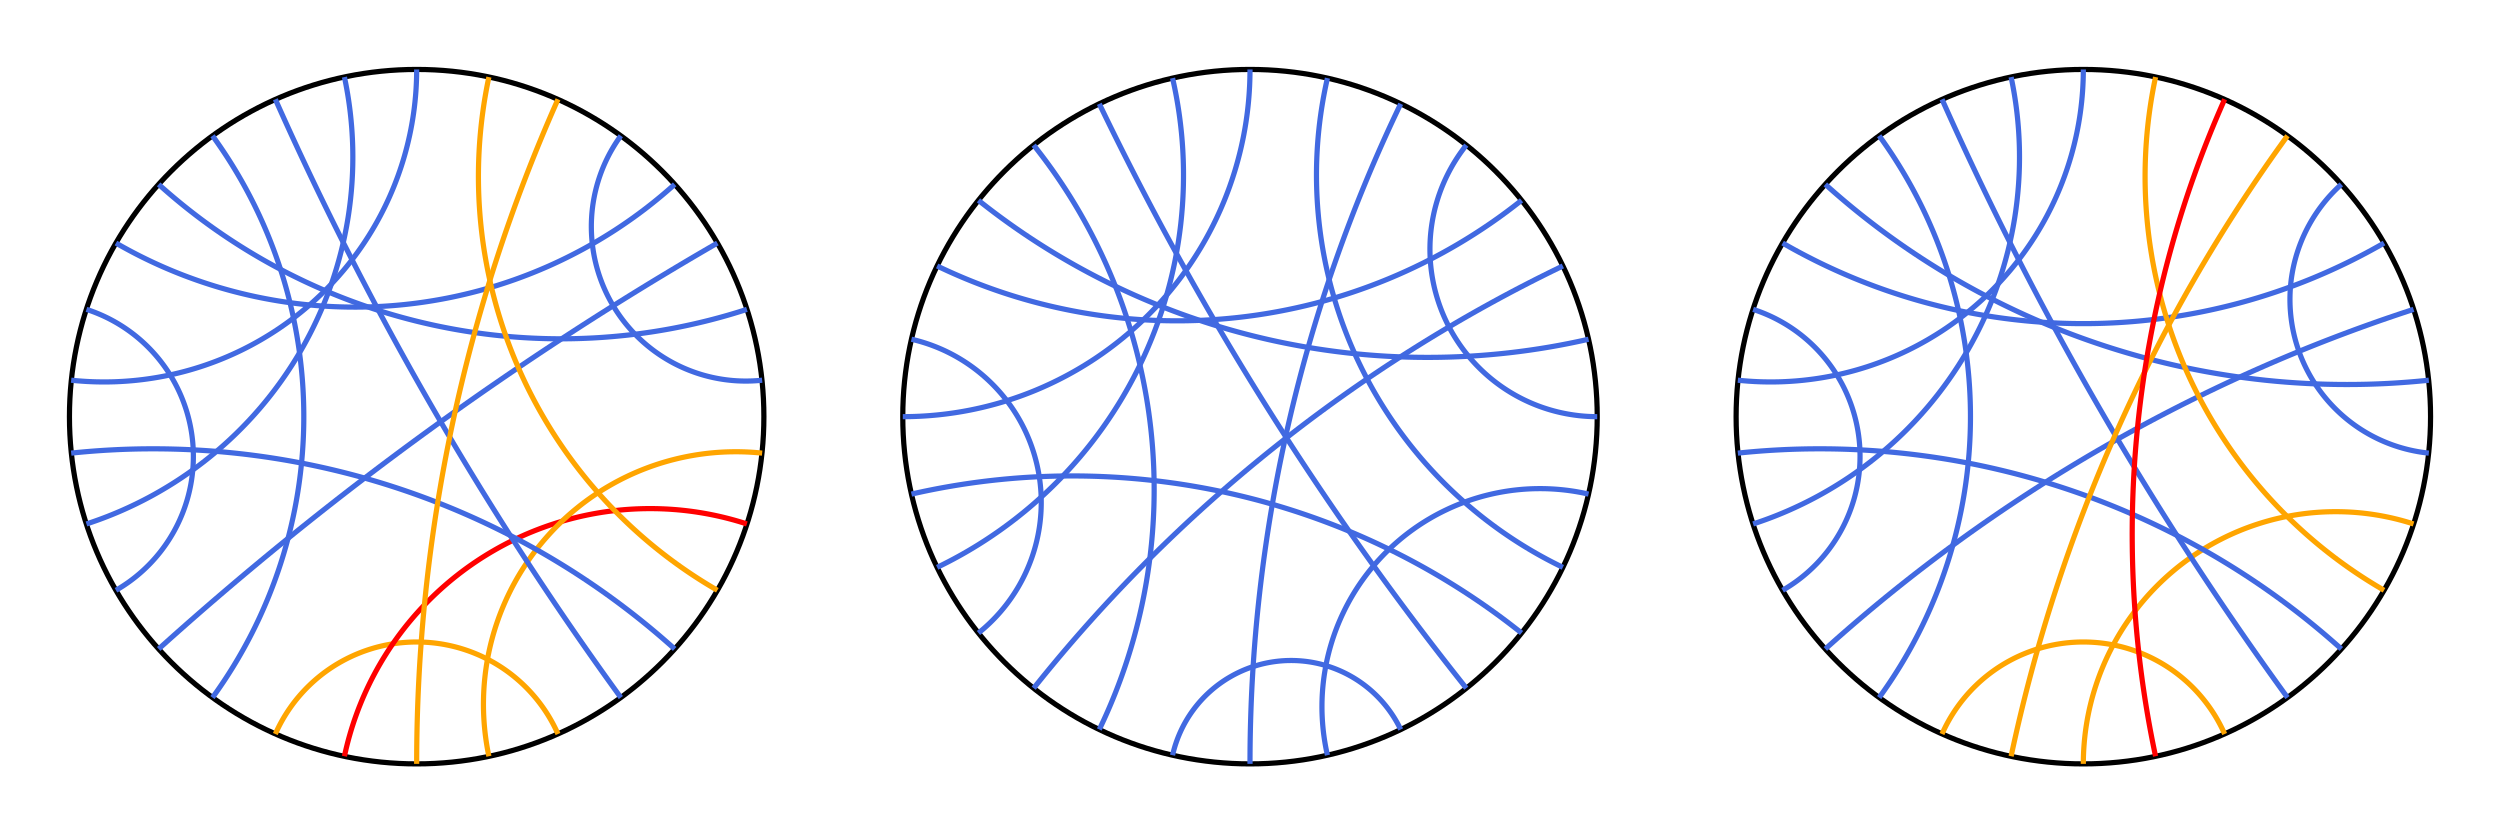 <?xml version="1.0" encoding="utf-8" ?>
<svg baseProfile="tiny" height="500px" version="1.2" width="1500px" xmlns="http://www.w3.org/2000/svg" xmlns:ev="http://www.w3.org/2001/xml-events" xmlns:xlink="http://www.w3.org/1999/xlink"><defs /><g transform="translate(250, 250) scale(208.333, -208.333)"><circle cx="0" cy="0" fill="none" r="1" stroke="black" stroke-width="0.015" /><path d="M 6.123233995736766e-17 1.0 A 0.9 0.9 0 0 0 -0.995 0.105" fill="none" stroke="royalblue" stroke-width="0.015" /><path d="M -0.208 0.978 A 1.111 1.111 0 0 0 -0.951 -0.309" fill="none" stroke="royalblue" stroke-width="0.015" /><path d="M -0.951 0.309 A 0.445 0.445 0 0 0 -0.866 -0.5" fill="none" stroke="royalblue" stroke-width="0.015" /><path d="M -0.407 -0.914 A 0.445 0.445 0 0 0 0.407 -0.914" fill="none" stroke="orange" stroke-width="0.015" /><path d="M -0.208 -0.978 A 0.9 0.9 0 0 0 0.951 -0.309" fill="none" stroke="red" stroke-width="0.015" /><path d="M 0.208 -0.978 A 0.727 0.727 0 0 0 0.995 -0.105" fill="none" stroke="orange" stroke-width="0.015" /><path d="M 0.995 0.105 A 0.445 0.445 0 0 0 0.588 0.809" fill="none" stroke="royalblue" stroke-width="0.015" /><path d="M -0.743 -0.669 A 9.514 9.514 0 0 0 0.866 0.5" fill="none" stroke="royalblue" stroke-width="0.015" /><path d="M -0.866 0.5 A 1.376 1.376 0 0 1 0.743 0.669" fill="none" stroke="royalblue" stroke-width="0.015" /><path d="M -0.743 0.669 A 1.732 1.732 0 0 1 0.951 0.309" fill="none" stroke="royalblue" stroke-width="0.015" /><path d="M -0.588 0.809 A 1.376 1.376 0 0 0 -0.588 -0.809" fill="none" stroke="royalblue" stroke-width="0.015" /><path d="M 0.866 -0.5 A 1.376 1.376 0 0 0 0.208 0.978" fill="none" stroke="orange" stroke-width="0.015" /><path d="M -0.407 0.914 A 9.514 9.514 0 0 1 0.588 -0.809" fill="none" stroke="royalblue" stroke-width="0.015" /><path d="M -0.995 -0.105 A 2.246 2.246 0 0 0 0.743 -0.669" fill="none" stroke="royalblue" stroke-width="0.015" /><path d="M -1.8369701987210297e-16 -1.0 A 4.705 4.705 0 0 0 0.407 0.914" fill="none" stroke="orange" stroke-width="0.015" /></g><g transform="translate(750, 250) scale(208.333, -208.333)"><circle cx="0" cy="0" fill="none" r="1" stroke="black" stroke-width="0.015" /><path d="M 6.123233995736766e-17 1.0 A 1 1 0 0 0 -1.0 1.2246467991473532e-16" fill="none" stroke="royalblue" stroke-width="0.015" /><path d="M -0.223 0.975 A 1.254 1.254 0 0 0 -0.901 -0.434" fill="none" stroke="royalblue" stroke-width="0.015" /><path d="M -0.975 0.223 A 0.482 0.482 0 0 0 -0.782 -0.623" fill="none" stroke="royalblue" stroke-width="0.015" /><path d="M -0.223 -0.975 A 0.35 0.35 0 0 0 0.434 -0.901" fill="none" stroke="royalblue" stroke-width="0.015" /><path d="M 0.223 -0.975 A 0.628 0.628 0 0 0 0.975 -0.223" fill="none" stroke="royalblue" stroke-width="0.015" /><path d="M 1.0 -2.4492935982947064e-16 A 0.482 0.482 0 0 0 0.623 0.782" fill="none" stroke="royalblue" stroke-width="0.015" /><path d="M -0.623 -0.782 A 4.381 4.381 0 0 0 0.901 0.434" fill="none" stroke="royalblue" stroke-width="0.015" /><path d="M -0.901 0.434 A 1.591 1.591 0 0 1 0.782 0.623" fill="none" stroke="royalblue" stroke-width="0.015" /><path d="M -0.782 0.623 A 2.077 2.077 0 0 1 0.975 0.223" fill="none" stroke="royalblue" stroke-width="0.015" /><path d="M -0.623 0.782 A 1.591 1.591 0 0 0 -0.434 -0.901" fill="none" stroke="royalblue" stroke-width="0.015" /><path d="M 0.901 -0.434 A 1.254 1.254 0 0 0 0.223 0.975" fill="none" stroke="royalblue" stroke-width="0.015" /><path d="M -0.434 0.901 A 8.875 8.875 0 0 1 0.623 -0.782" fill="none" stroke="royalblue" stroke-width="0.015" /><path d="M -0.975 -0.223 A 2.077 2.077 0 0 0 0.782 -0.623" fill="none" stroke="royalblue" stroke-width="0.015" /><path d="M -1.8369701987210297e-16 -1.0 A 4.381 4.381 0 0 0 0.434 0.901" fill="none" stroke="royalblue" stroke-width="0.015" /></g><g transform="translate(1250, 250) scale(208.333, -208.333)"><circle cx="0" cy="0" fill="none" r="1" stroke="black" stroke-width="0.015" /><path d="M 6.123233995736766e-17 1.0 A 0.9 0.9 0 0 0 -0.995 0.105" fill="none" stroke="royalblue" stroke-width="0.015" /><path d="M -0.208 0.978 A 1.111 1.111 0 0 0 -0.951 -0.309" fill="none" stroke="royalblue" stroke-width="0.015" /><path d="M -0.951 0.309 A 0.445 0.445 0 0 0 -0.866 -0.5" fill="none" stroke="royalblue" stroke-width="0.015" /><path d="M -0.407 -0.914 A 0.445 0.445 0 0 0 0.407 -0.914" fill="none" stroke="orange" stroke-width="0.015" /><path d="M -1.8369701987210297e-16 -1.0 A 0.727 0.727 0 0 0 0.951 -0.309" fill="none" stroke="orange" stroke-width="0.015" /><path d="M 0.995 -0.105 A 0.445 0.445 0 0 0 0.743 0.669" fill="none" stroke="royalblue" stroke-width="0.015" /><path d="M -0.743 -0.669 A 4.705 4.705 0 0 0 0.951 0.309" fill="none" stroke="royalblue" stroke-width="0.015" /><path d="M -0.866 0.5 A 1.732 1.732 0 0 1 0.866 0.5" fill="none" stroke="royalblue" stroke-width="0.015" /><path d="M -0.743 0.669 A 2.246 2.246 0 0 1 0.995 0.105" fill="none" stroke="royalblue" stroke-width="0.015" /><path d="M -0.588 0.809 A 1.376 1.376 0 0 0 -0.588 -0.809" fill="none" stroke="royalblue" stroke-width="0.015" /><path d="M 0.866 -0.5 A 1.376 1.376 0 0 0 0.208 0.978" fill="none" stroke="orange" stroke-width="0.015" /><path d="M -0.407 0.914 A 9.514 9.514 0 0 1 0.588 -0.809" fill="none" stroke="royalblue" stroke-width="0.015" /><path d="M -0.995 -0.105 A 2.246 2.246 0 0 0 0.743 -0.669" fill="none" stroke="royalblue" stroke-width="0.015" /><path d="M -0.208 -0.978 A 4.705 4.705 0 0 0 0.588 0.809" fill="none" stroke="orange" stroke-width="0.015" /><path d="M 0.208 -0.978 A 3.078 3.078 0 0 0 0.407 0.914" fill="none" stroke="red" stroke-width="0.015" /></g></svg>